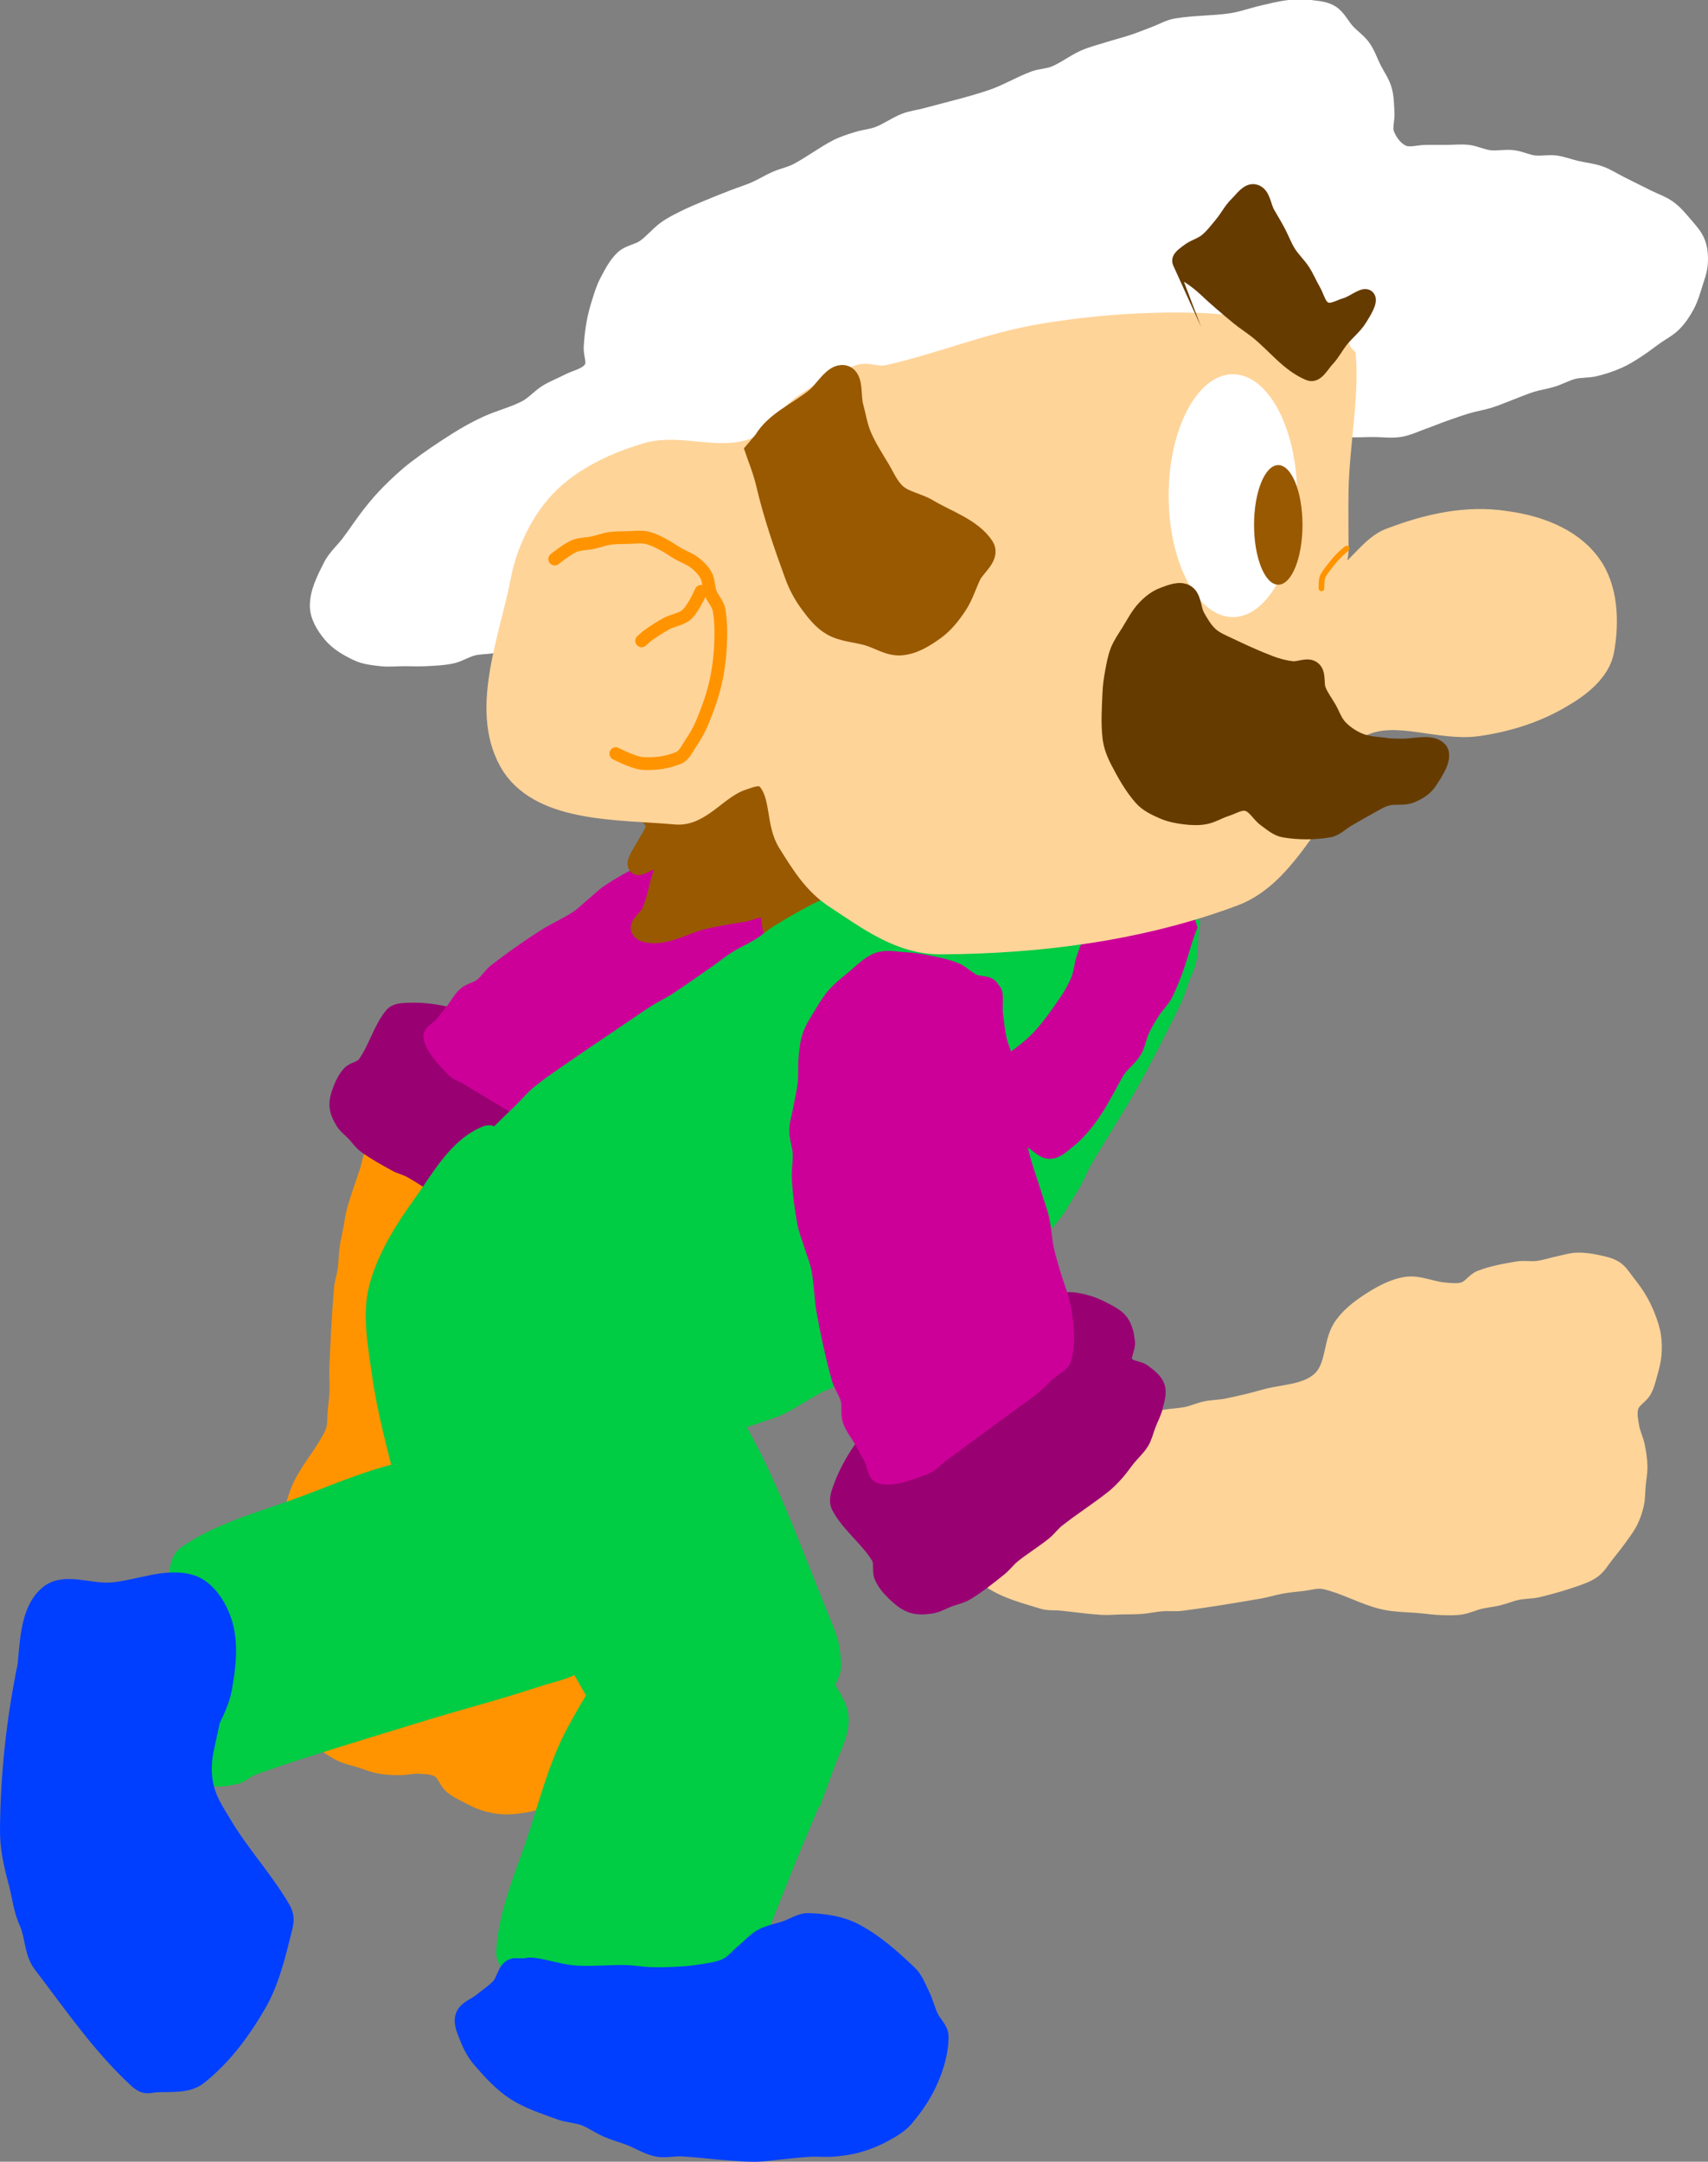<svg version="1.1" xmlns="http://www.w3.org/2000/svg" xmlns:xlink="http://www.w3.org/1999/xlink" width="219.301" height="277.427" viewBox="0,0,219.301,277.427"><rect x="0" y="0" width="219.301" height="277.427" fill="#808080" stroke="none"/><g transform="translate(-200.203,-122.521)"><g data-paper-data="{&quot;isPaintingLayer&quot;:true}" fill-rule="nonzero" stroke-linejoin="miter" stroke-miterlimit="10" stroke-dasharray="" stroke-dashoffset="0" style="mix-blend-mode: normal"><path d="M268.64,285.864c-0.016,-0.134 -0.425,1.295 -0.637,2.757c-0.115,0.792 -0.024,1.604 -0.071,2.404c-0.053,0.887 -0.219,1.77 -0.227,2.658c-0.007,0.854 0.191,1.705 0.183,2.559c-0.007,0.888 -0.214,1.77 -0.227,2.658c-0.025,1.653 0.003,3.313 0.112,4.963c0.164,2.477 -0.545,5.278 0.706,7.423c1.203,2.061 4.248,2.317 5.952,3.988c1.206,1.182 1.976,2.79 2.573,4.369c0.621,1.644 1.156,3.422 1.031,5.175c-0.115,1.613 -1.242,2.995 -1.726,4.538c-0.253,0.81 -0.572,1.658 -0.481,2.503c0.091,0.85 0.875,1.517 1.003,2.361c0.248,1.634 0.194,3.312 0.112,4.963c-0.041,0.847 -0.409,1.657 -0.481,2.502c-0.08,0.933 0.035,1.877 0.028,2.814c-0.007,0.801 0.08,1.617 -0.071,2.404c-0.173,0.899 -0.509,1.77 -0.891,2.601c-0.332,0.721 -0.669,1.487 -1.244,2.036c-0.58,0.553 -1.386,0.81 -2.107,1.159c-0.768,0.372 -1.55,0.735 -2.361,1.004c-0.799,0.265 -1.628,0.465 -2.46,0.593c-0.845,0.131 -1.706,0.234 -2.559,0.183c-0.848,-0.05 -1.693,-0.228 -2.503,-0.481c-0.764,-0.239 -1.483,-0.616 -2.191,-0.99c-0.703,-0.371 -1.446,-0.712 -2.036,-1.244c-0.63,-0.568 -0.845,-1.566 -1.569,-2.008c-0.724,-0.442 -1.655,-0.431 -2.503,-0.481c-0.853,-0.05 -1.705,0.191 -2.559,0.183c-0.888,-0.007 -1.786,-0.059 -2.658,-0.227c-0.804,-0.155 -1.565,-0.491 -2.347,-0.736c-0.782,-0.244 -1.601,-0.398 -2.347,-0.736c-0.724,-0.327 -1.415,-0.749 -2.036,-1.244c-0.64,-0.51 -1.175,-1.146 -1.725,-1.754c-0.633,-0.699 -1.229,-1.432 -1.824,-2.163c-0.535,-0.659 -1.2,-1.244 -1.569,-2.008c-0.367,-0.758 -0.488,-1.624 -0.594,-2.46c-0.215,-1.695 -0.336,-3.41 -0.367,-5.118c-0.016,-0.888 0.219,-1.77 0.227,-2.658c0.007,-0.854 -0.164,-1.706 -0.183,-2.559c-0.018,-0.801 0.089,-1.603 0.071,-2.404c-0.019,-0.854 -0.234,-1.706 -0.183,-2.559c0.05,-0.848 0.274,-1.679 0.481,-2.503c0.199,-0.794 0.483,-1.567 0.736,-2.347c0.535,-1.65 0.863,-3.39 1.627,-4.948c1.137,-2.318 2.956,-4.274 4.045,-6.616c0.412,-0.887 0.276,-1.94 0.382,-2.912c0.097,-0.883 0.194,-1.77 0.227,-2.658c0.034,-0.937 -0.069,-1.878 -0.028,-2.814c0.148,-3.373 0.308,-6.758 0.595,-10.123c0.072,-0.845 0.366,-1.661 0.481,-2.503c0.121,-0.88 0.105,-1.778 0.227,-2.658c0.116,-0.841 0.321,-1.669 0.481,-2.503c0.16,-0.833 0.25,-1.686 0.481,-2.502c0.472,-1.669 1.092,-3.298 1.627,-4.948c0.253,-0.78 0.33,-1.636 0.736,-2.347c1.181,-2.073 2.262,-4.306 3.988,-5.952c0.663,-0.632 1.803,-0.516 2.715,-0.438c1.784,0.152 3.596,0.456 5.259,1.118c1.661,0.662 3.168,1.706 4.581,2.8c0.745,0.577 1.46,1.295 1.824,2.164c1.361,3.25 2.669,6.586 3.293,10.053c0.244,1.362 -0.484,2.729 -0.75,4.086z" data-paper-data="{&quot;index&quot;:null,&quot;origPos&quot;:null}" id="ID0.7612559353001416" fill="#ff9400" stroke="#ff9400" stroke-width="1.764" stroke-linecap="round"/><g data-paper-data="{&quot;index&quot;:null}" id="ID0.863757252227515" stroke-linecap="round"><path d="M281.077,267.206c0.675,-0.35 0.973,0.832 1.161,2.037c0.121,0.77 0.139,1.577 0.061,2.374c-0.078,0.792 -0.105,1.658 -0.525,2.354c-0.42,0.696 -1.148,1.179 -1.839,1.561c-0.686,0.379 -1.694,0.048 -2.2,0.675c-0.481,0.595 0.032,1.506 -0.158,2.242c-0.191,0.736 -0.392,1.591 -0.963,2.09c-0.601,0.525 -1.455,0.549 -2.2,0.675c-0.708,0.119 -1.417,0.036 -2.124,0.053c-0.708,0.018 -1.434,0.155 -2.124,0.054c-0.789,-0.117 -1.508,-0.478 -2.266,-0.7c-0.678,-0.2 -1.381,-0.336 -2.047,-0.568c-0.651,-0.228 -1.3,-0.478 -1.9,-0.813c-1.859,-1.038 -3.615,-2.267 -5.474,-3.305c-0.6,-0.335 -1.296,-0.485 -1.9,-0.813c-1.272,-0.692 -2.45,-1.556 -3.723,-2.248c-0.604,-0.328 -1.296,-0.483 -1.9,-0.813c-1.346,-0.735 -2.701,-1.477 -3.942,-2.38c-0.568,-0.414 -0.972,-1.031 -1.456,-1.547c-0.485,-0.516 -1.083,-0.934 -1.456,-1.547c-0.389,-0.64 -0.747,-1.362 -0.794,-2.149c-0.047,-0.782 0.227,-1.601 0.525,-2.354c0.279,-0.706 0.651,-1.418 1.182,-1.958c0.535,-0.544 1.46,-0.564 1.91,-1.184c1.396,-1.928 1.969,-4.413 3.475,-6.251c0.51,-0.623 1.456,-0.645 2.2,-0.675c1.534,-0.062 3.066,0.093 4.538,0.402c1.372,0.289 2.669,0.834 3.947,1.381c0.628,0.268 1.194,0.665 1.752,1.058c0.562,0.396 1.012,0.923 1.604,1.303c2.366,1.518 4.82,2.91 7.226,4.363c0.602,0.363 1.138,0.76 1.752,1.058c1.238,0.599 2.534,1.085 3.799,1.626c0.632,0.271 1.288,0.5 1.9,0.813c0.607,0.311 1.206,0.648 1.752,1.058c0.215,0.162 0.416,0.357 0.509,0.641z" id="ID0.021321910433471203" fill="#990072" stroke="#990072" stroke-width="1.605"/><path d="M310.451,246.503c-0.313,0.384 -1.547,0.625 -2.467,1.182c-0.736,0.445 -1.511,0.839 -2.21,1.337c-0.741,0.528 -1.347,1.225 -2.101,1.737c-0.64,0.435 -1.411,0.673 -2.062,1.092c-0.691,0.445 -1.266,1.043 -1.953,1.492c-1.438,0.941 -3.024,1.678 -4.42,2.674c-1.481,1.057 -2.802,2.317 -4.202,3.474c-0.7,0.578 -1.356,1.214 -2.101,1.737c-0.878,0.616 -1.871,1.073 -2.763,1.671c-0.681,0.457 -1.31,0.987 -1.953,1.492c-1.357,1.067 -2.558,2.351 -4.054,3.229c-1.428,0.838 -2.966,1.659 -4.639,1.874c-0.785,0.101 -1.47,-0.665 -2.204,-0.997c-0.734,-0.332 -1.49,-0.622 -2.204,-0.997c-0.709,-0.372 -1.328,-0.802 -2.056,-1.241c-2.911,-1.757 -5.828,-3.519 -8.739,-5.276c-0.728,-0.439 -1.516,-0.656 -2.056,-1.242c-1.118,-1.211 -2.45,-2.472 -2.821,-4.041c-0.181,-0.765 0.96,-1.202 1.439,-1.803c0.479,-0.6 0.965,-1.198 1.439,-1.803c0.533,-0.679 0.93,-1.482 1.587,-2.047c0.585,-0.503 1.449,-0.624 2.062,-1.092c0.702,-0.537 1.148,-1.349 1.844,-1.892c1.963,-1.532 4.023,-2.961 6.117,-4.322c1.369,-0.89 2.905,-1.536 4.273,-2.43c0.763,-0.499 1.401,-1.159 2.101,-1.737c0.7,-0.578 1.338,-1.238 2.101,-1.737c1.367,-0.894 2.801,-1.703 4.273,-2.429c0.865,-0.427 1.854,-0.609 2.724,-1.027c0.779,-0.373 1.407,-1.013 2.21,-1.337c0.762,-0.308 1.619,-0.358 2.429,-0.537c0.944,-0.209 1.91,-0.352 2.833,-0.627c0.932,-0.277 1.794,-0.744 2.724,-1.027c0.79,-0.239 1.595,-0.492 2.429,-0.537c0.879,-0.048 1.77,0.131 2.647,0.263c0.839,0.126 1.692,0.237 2.499,0.507c0.857,0.286 1.666,0.72 2.461,1.152c1.054,0.573 2.27,0.987 3.084,1.862c0.678,0.729 0.84,1.787 1.17,2.71c0.279,0.783 0.495,1.589 0.656,2.399c0.216,1.088 0.458,2.189 0.469,3.289c0.009,0.824 -0.362,1.603 -0.411,2.423c-0.042,0.692 0.534,1.526 0.142,2.089z" id="ID0.17367316223680973" fill="#cc0099" stroke="#cc0099" stroke-width="1.734"/></g><path d="M285.286,227.646c0.426,-0.581 0.995,-1.064 1.352,-1.69c0.55,-0.963 0.667,-2.17 1.352,-3.043c0.598,-0.761 1.448,-1.385 2.366,-1.69c0.855,-0.285 1.819,-0.166 2.705,0c0.945,0.177 1.804,0.676 2.705,1.014c0.901,0.338 1.896,0.494 2.705,1.014c0.803,0.517 1.352,1.352 2.028,2.028c0.788,0.788 1.708,1.467 2.366,2.366c0.595,0.811 0.879,1.816 1.352,2.705c0.427,0.801 0.925,1.566 1.352,2.366c0.473,0.888 0.987,1.766 1.352,2.705c0.426,1.095 1.451,2.289 1.014,3.381c-0.43,1.076 -2.043,1.102 -3.043,1.69c-0.915,0.538 -1.69,1.374 -2.705,1.69c-0.86,0.269 -1.976,0.53 -2.705,0c-0.778,-0.565 -0.203,-2.188 -1.014,-2.705c-0.765,-0.487 -1.809,0.189 -2.705,0.338c-1.808,0.302 -3.631,0.569 -5.409,1.014c-1.831,0.457 -3.536,1.456 -5.409,1.69c-0.921,0.115 -2.362,0.093 -2.705,-0.676c-0.334,-0.752 1.006,-1.527 1.352,-2.366c0.448,-1.087 0.772,-2.23 1.014,-3.381c0.21,-0.998 1.009,-2.456 0.338,-3.043c-0.682,-0.596 -2.517,1.202 -3.043,0.676c-0.488,-0.488 0.548,-1.863 1.014,-2.705c0.668,-1.201 1.554,-2.273 1.014,-3.043z" data-paper-data="{&quot;index&quot;:null}" id="ID0.9057894707657397" fill="#995900" stroke="#995900" stroke-width="2" stroke-linecap="round"/><g data-paper-data="{&quot;index&quot;:null}" id="ID0.2699596635065973" stroke-width="2" stroke-linecap="round"><path d="M353.238,241.169c-0.15,0.814 -0.201,2.483 -0.338,4.057c-0.092,1.064 -0.659,2.035 -1.014,3.043c-0.32,0.907 -0.584,1.822 -1.014,2.705c-1.72,3.531 -3.497,7.049 -5.409,10.48c-1.918,3.44 -4.112,6.733 -6.085,10.142c-0.504,0.871 -0.829,1.845 -1.352,2.705c-1.055,1.734 -2.032,3.554 -3.381,5.071c-1.379,1.551 -3.194,2.664 -4.733,4.057c-0.826,0.748 -1.52,1.642 -2.366,2.366c-1.521,1.305 -3.112,2.54 -4.733,3.719c-0.859,0.625 -1.827,1.093 -2.705,1.69c-1.6,1.091 -3.121,2.307 -4.733,3.381c-0.755,0.503 -1.594,0.875 -2.366,1.352c-1.593,0.986 -3.102,2.12 -4.733,3.043c-0.966,0.545 -2.06,0.84 -3.043,1.352c-1.609,0.84 -3.109,1.893 -4.733,2.705c-0.86,0.43 -1.797,0.694 -2.705,1.014c-1.007,0.356 -2.035,0.659 -3.043,1.014c-0.907,0.32 -1.797,0.694 -2.705,1.014c-1.007,0.356 -1.981,0.892 -3.043,1.014c-2.91,0.333 -5.861,0.338 -8.79,0.338c-0.907,0 -1.824,-0.118 -2.705,-0.338c-0.933,-0.234 -1.797,-0.694 -2.705,-1.014c-1.007,-0.356 -2.064,-0.586 -3.043,-1.014c-0.832,-0.364 -1.566,-0.925 -2.366,-1.352c-0.888,-0.473 -1.938,-0.7 -2.705,-1.352c-1.517,-1.29 -2.87,-2.797 -4.057,-4.395c-1.751,-2.357 -3.321,-4.864 -4.733,-7.438c-0.514,-0.936 -0.729,-2.014 -1.014,-3.043c-0.277,-1.001 -0.554,-2.012 -0.676,-3.043c-0.105,-0.894 -0.057,-1.805 0,-2.705c0.057,-0.906 0.051,-1.843 0.338,-2.705c0.287,-0.861 0.925,-1.566 1.352,-2.366c0.473,-0.888 0.794,-1.866 1.352,-2.705c0.576,-0.864 1.387,-1.55 2.028,-2.366c0.598,-0.761 1.043,-1.647 1.69,-2.366c1.385,-1.539 2.932,-2.932 4.395,-4.395c0.676,-0.676 1.291,-1.421 2.028,-2.028c1.182,-0.974 2.461,-1.831 3.719,-2.705c2.795,-1.942 5.632,-3.84 8.452,-5.747c1.009,-0.683 2.009,-1.383 3.043,-2.028c0.769,-0.481 1.607,-0.856 2.366,-1.352c1.831,-1.194 3.615,-2.471 5.409,-3.719c0.795,-0.553 1.546,-1.176 2.366,-1.69c0.983,-0.614 2.06,-1.076 3.043,-1.69c0.821,-0.514 1.543,-1.181 2.366,-1.69c1.543,-0.956 3.124,-1.865 4.733,-2.705c0.983,-0.513 2.03,-0.902 3.043,-1.352c1.013,-0.45 1.977,-1.048 3.043,-1.352c2.888,-0.825 5.805,-1.684 8.79,-2.028c2.907,-0.335 5.862,0 8.79,0c0.901,0 1.811,-0.112 2.705,0c0.921,0.115 1.819,0.399 2.705,0.676c0.918,0.287 1.782,0.742 2.705,1.014c0.995,0.293 2.032,0.438 3.043,0.676c0.903,0.212 1.792,0.504 2.705,0.676c0.892,0.168 1.811,0.18 2.705,0.338c1.022,0.18 2.032,0.438 3.043,0.676c0.903,0.212 1.838,0.343 2.705,0.676c0.613,0.235 1.471,0.395 1.69,1.014z" id="ID0.7598415482789278" fill="#00cc44" stroke="#00cc44"/><path d="M352.9,241.507c-0.145,0.342 -0.638,1.726 -1.014,3.043c-0.529,1.85 -1.198,3.674 -2.028,5.409c-0.418,0.874 -1.167,1.552 -1.69,2.366c-0.491,0.764 -0.968,1.544 -1.352,2.366c-0.407,0.872 -0.519,1.88 -1.014,2.705c-0.534,0.89 -1.425,1.521 -2.028,2.366c-0.527,0.738 -0.902,1.578 -1.352,2.366c-0.45,0.788 -0.861,1.602 -1.352,2.366c-0.523,0.814 -1.064,1.627 -1.69,2.366c-0.617,0.729 -1.271,1.446 -2.028,2.028c-0.719,0.553 -1.459,1.352 -2.366,1.352c-0.907,0 -1.578,-0.902 -2.366,-1.352c-0.788,-0.45 -1.602,-0.861 -2.366,-1.352c-0.814,-0.523 -1.578,-1.128 -2.366,-1.69c-0.788,-0.563 -2.019,-0.787 -2.366,-1.69c-0.333,-0.867 0.147,-1.942 0.676,-2.705c0.552,-0.796 1.596,-1.103 2.366,-1.69c1.594,-1.214 3.316,-2.302 4.733,-3.719c1.417,-1.417 2.575,-3.087 3.719,-4.733c0.661,-0.952 1.25,-1.97 1.69,-3.043c0.353,-0.859 0.399,-1.819 0.676,-2.705c0.287,-0.918 0.728,-1.786 1.014,-2.705c0.277,-0.886 0.215,-1.899 0.676,-2.705c0.473,-0.829 1.151,-1.652 2.028,-2.028c0.828,-0.354 1.811,-0.112 2.705,0c0.921,0.115 1.819,0.399 2.705,0.676c0.918,0.287 1.816,0.644 2.705,1.014c0.465,0.193 1.281,0.177 1.352,0.676z" id="ID0.8940488370135427" fill="#cc0099" stroke="#cc0099"/></g><path d="M344.712,304.685c-0.128,0.044 1.356,0.141 2.829,0.039c0.799,-0.055 1.573,-0.316 2.364,-0.439c0.878,-0.136 1.777,-0.16 2.646,-0.341c0.836,-0.173 1.626,-0.548 2.462,-0.721c0.869,-0.181 1.775,-0.166 2.646,-0.341c1.621,-0.326 3.237,-0.705 4.826,-1.161c2.386,-0.684 5.274,-0.585 7.105,-2.262c1.759,-1.612 1.365,-4.642 2.637,-6.661c0.9,-1.429 2.308,-2.522 3.725,-3.439c1.475,-0.955 3.1,-1.855 4.839,-2.104c1.601,-0.229 3.19,0.58 4.801,0.726c0.845,0.076 1.742,0.208 2.548,-0.06c0.811,-0.269 1.297,-1.176 2.095,-1.481c1.544,-0.589 3.196,-0.891 4.826,-1.161c0.837,-0.139 1.706,0.049 2.548,-0.06c0.929,-0.12 1.827,-0.432 2.744,-0.623c0.784,-0.163 1.564,-0.42 2.364,-0.439c0.916,-0.021 1.837,0.122 2.731,0.32c0.775,0.172 1.595,0.339 2.253,0.785c0.663,0.45 1.085,1.183 1.579,1.814c0.526,0.672 1.046,1.359 1.481,2.095c0.428,0.725 0.799,1.493 1.101,2.279c0.307,0.798 0.59,1.618 0.721,2.462c0.131,0.839 0.136,1.702 0.06,2.548c-0.072,0.797 -0.288,1.58 -0.504,2.351c-0.214,0.766 -0.389,1.564 -0.785,2.253c-0.422,0.736 -1.351,1.158 -1.63,1.959c-0.279,0.801 -0.071,1.709 0.06,2.548c0.132,0.844 0.548,1.626 0.721,2.462c0.181,0.869 0.321,1.758 0.341,2.646c0.019,0.819 -0.148,1.634 -0.222,2.449c-0.073,0.816 -0.05,1.649 -0.222,2.449c-0.166,0.777 -0.432,1.541 -0.785,2.253c-0.363,0.734 -0.871,1.391 -1.348,2.057c-0.549,0.766 -1.14,1.504 -1.728,2.24c-0.53,0.663 -0.962,1.436 -1.63,1.959c-0.664,0.519 -1.484,0.821 -2.279,1.101c-1.611,0.569 -3.262,1.05 -4.924,1.442c-0.865,0.204 -1.777,0.16 -2.646,0.341c-0.836,0.173 -1.632,0.521 -2.462,0.721c-0.779,0.187 -1.585,0.252 -2.364,0.439c-0.83,0.2 -1.618,0.59 -2.462,0.721c-0.839,0.131 -1.699,0.087 -2.548,0.06c-0.818,-0.026 -1.634,-0.14 -2.449,-0.222c-1.726,-0.173 -3.496,-0.126 -5.18,-0.542c-2.506,-0.621 -4.803,-1.984 -7.323,-2.552c-0.955,-0.215 -1.954,0.141 -2.927,0.243c-0.884,0.092 -1.771,0.185 -2.646,0.341c-0.923,0.165 -1.821,0.465 -2.744,0.623c-3.328,0.57 -6.67,1.13 -10.02,1.562c-0.841,0.108 -1.701,-0.005 -2.548,0.06c-0.885,0.068 -1.76,0.273 -2.646,0.341c-0.846,0.065 -1.699,0.04 -2.548,0.06c-0.848,0.02 -1.7,0.112 -2.548,0.06c-1.731,-0.108 -3.455,-0.369 -5.181,-0.542c-0.815,-0.082 -1.668,0.024 -2.449,-0.222c-2.276,-0.715 -4.687,-1.299 -6.661,-2.637c-0.758,-0.514 -0.886,-1.653 -1.003,-2.56c-0.229,-1.775 -0.316,-3.611 -0.021,-5.377c0.295,-1.763 0.996,-3.457 1.767,-5.07c0.406,-0.85 0.957,-1.701 1.728,-2.24c2.888,-2.018 5.871,-4.003 9.128,-5.347c1.279,-0.527 2.769,-0.105 4.152,-0.132z" data-paper-data="{&quot;index&quot;:null}" id="ID0.7612559353001416" fill="#ffd499" stroke="#ffd499" stroke-width="1.764" stroke-linecap="round"/><path d="M368.451,176.936c-0.315,-0.042 -0.45,-0.023 -0.676,0c-0.903,0.091 -1.824,0.118 -2.705,0.338c-0.933,0.234 -1.797,0.694 -2.705,1.014c-1.007,0.356 -2.041,0.645 -3.043,1.014c-1.137,0.419 -2.284,0.836 -3.381,1.352c-0.821,0.387 -1.565,0.928 -2.366,1.352c-1.113,0.588 -2.266,1.105 -3.381,1.69c-1.025,0.54 -1.92,1.4 -3.043,1.69c-1.973,0.511 -4.073,0.352 -6.085,0.676c-1.483,0.239 -2.97,0.54 -4.395,1.014c-0.955,0.318 -1.735,1.083 -2.705,1.352c-1.09,0.303 -2.272,0.116 -3.381,0.338c-1.713,0.342 -3.42,0.778 -5.071,1.352c-0.951,0.331 -1.77,0.978 -2.705,1.352c-1.323,0.529 -2.682,0.982 -4.057,1.352c-1.556,0.419 -3.17,0.623 -4.733,1.014c-1.14,0.285 -2.26,0.66 -3.381,1.014c-1.018,0.322 -2.024,0.692 -3.043,1.014c-1.121,0.354 -2.249,0.699 -3.381,1.014c-0.894,0.249 -1.796,0.485 -2.705,0.676c-1.232,0.26 -2.513,0.315 -3.719,0.676c-1.062,0.319 -1.97,1.07 -3.043,1.352c-1.094,0.288 -2.256,0.214 -3.381,0.338c-0.902,0.1 -1.803,0.238 -2.705,0.338c-1.125,0.124 -2.262,0.164 -3.381,0.338c-2.487,0.388 -4.955,0.938 -7.438,1.352c-0.895,0.149 -1.809,0.189 -2.705,0.338c-1.132,0.189 -2.275,0.369 -3.381,0.676c-0.926,0.257 -1.786,0.728 -2.705,1.014c-0.886,0.277 -1.804,0.45 -2.705,0.676c-0.901,0.226 -1.792,0.504 -2.705,0.676c-0.892,0.168 -1.824,0.118 -2.705,0.338c-0.933,0.234 -1.766,0.806 -2.705,1.014c-1.105,0.245 -2.252,0.276 -3.381,0.338c-0.899,0.05 -1.804,0 -2.705,0c-1.013,0 -2.035,0.112 -3.043,0c-1.032,-0.115 -2.104,-0.231 -3.043,-0.676c-1.241,-0.588 -2.5,-1.31 -3.381,-2.366c-0.871,-1.045 -1.69,-2.358 -1.69,-3.719c0,-1.78 0.894,-3.479 1.69,-5.071c0.573,-1.148 1.596,-2.016 2.366,-3.043c0.918,-1.225 1.755,-2.517 2.705,-3.719c0.741,-0.94 1.52,-1.858 2.366,-2.705c1.071,-1.071 2.18,-2.119 3.381,-3.043c1.732,-1.333 3.559,-2.554 5.409,-3.719c1.194,-0.752 2.438,-1.437 3.719,-2.028c1.651,-0.763 3.459,-1.187 5.071,-2.028c0.998,-0.521 1.75,-1.432 2.705,-2.028c0.853,-0.534 1.815,-0.882 2.705,-1.352c1.025,-0.542 2.383,-0.737 3.043,-1.69c0.513,-0.741 -0.053,-1.805 0,-2.705c0.059,-1.018 0.161,-2.039 0.338,-3.043c0.161,-0.914 0.399,-1.819 0.676,-2.705c0.287,-0.918 0.564,-1.854 1.014,-2.705c0.569,-1.076 1.136,-2.214 2.028,-3.043c0.738,-0.686 1.874,-0.782 2.705,-1.352c0.986,-0.677 1.739,-1.659 2.705,-2.366c0.732,-0.537 1.555,-0.947 2.366,-1.352c0.991,-0.496 2.02,-0.922 3.043,-1.352c1.117,-0.471 2.25,-0.913 3.381,-1.352c0.897,-0.349 1.823,-0.629 2.705,-1.014c0.922,-0.403 1.782,-0.949 2.705,-1.352c0.882,-0.385 1.851,-0.569 2.705,-1.014c1.746,-0.911 3.325,-2.131 5.071,-3.043c0.853,-0.445 1.786,-0.728 2.705,-1.014c0.886,-0.277 1.839,-0.339 2.705,-0.676c1.172,-0.456 2.208,-1.235 3.381,-1.69c0.865,-0.337 1.809,-0.431 2.705,-0.676c2.82,-0.769 5.686,-1.423 8.452,-2.366c1.861,-0.636 3.569,-1.677 5.409,-2.366c0.87,-0.326 1.849,-0.316 2.705,-0.676c1.3,-0.548 2.433,-1.45 3.719,-2.028c0.974,-0.438 2.024,-0.692 3.043,-1.014c1.121,-0.354 2.265,-0.642 3.381,-1.014c0.913,-0.304 1.804,-0.676 2.705,-1.014c0.901,-0.338 1.757,-0.851 2.705,-1.014c2.341,-0.403 4.752,-0.32 7.099,-0.676c1.377,-0.208 2.699,-0.706 4.057,-1.014c1.12,-0.254 2.239,-0.549 3.381,-0.676c0.895,-0.1 1.811,-0.112 2.705,0c0.921,0.115 1.924,0.174 2.705,0.676c0.874,0.561 1.324,1.604 2.028,2.366c0.648,0.702 1.473,1.251 2.028,2.028c0.586,0.819 0.902,1.804 1.352,2.705c0.45,0.901 1.068,1.739 1.352,2.705c0.288,0.978 0.279,2.024 0.338,3.043c0.053,0.899 -0.334,1.869 0,2.705c0.385,0.964 1.087,1.927 2.028,2.366c0.918,0.429 2.03,0 3.043,0c0.901,0 1.804,0 2.705,0c0.901,0 1.811,-0.112 2.705,0c0.921,0.115 1.782,0.568 2.705,0.676c1.006,0.119 2.037,-0.119 3.043,0c0.922,0.108 1.784,0.561 2.705,0.676c0.894,0.112 1.811,-0.112 2.705,0c0.921,0.115 1.801,0.464 2.705,0.676c1.01,0.238 2.064,0.331 3.043,0.676c0.949,0.335 1.804,0.902 2.705,1.352c1.126,0.563 2.254,1.128 3.381,1.69c0.901,0.45 1.885,0.767 2.705,1.352c0.778,0.556 1.412,1.3 2.028,2.028c0.626,0.74 1.331,1.467 1.69,2.366c0.337,0.842 0.395,1.799 0.338,2.705c-0.058,0.926 -0.399,1.819 -0.676,2.705c-0.287,0.918 -0.561,1.855 -1.014,2.705c-0.456,0.855 -1.006,1.682 -1.69,2.366c-0.684,0.684 -1.578,1.128 -2.366,1.69c-0.788,0.563 -1.552,1.167 -2.366,1.69c-0.764,0.491 -1.535,0.989 -2.366,1.352c-0.979,0.429 -2.003,0.769 -3.043,1.014c-0.883,0.208 -1.824,0.118 -2.705,0.338c-0.933,0.234 -1.786,0.728 -2.705,1.014c-0.886,0.277 -1.819,0.399 -2.705,0.676c-0.918,0.287 -1.804,0.676 -2.705,1.014c-0.901,0.338 -1.786,0.728 -2.705,1.014c-0.886,0.277 -1.813,0.414 -2.705,0.676c-1.025,0.302 -2.035,0.659 -3.043,1.014c-0.907,0.32 -1.797,0.694 -2.705,1.014c-1.007,0.356 -1.988,0.848 -3.043,1.014c-1.112,0.176 -2.254,0 -3.381,0c-1.239,0 -2.484,0.097 -3.719,0c-1.412,-0.112 -2.944,-0.46 -3.043,-0.338z" data-paper-data="{&quot;index&quot;:null}" id="ID0.2503355722874403" fill="#ffffff" stroke="#ffffff" stroke-width="2" stroke-linecap="round"/><path d="M372.894,168.359c0.394,5.327 -0.842,11.273 -0.952,17.142c-0.048,2.537 0,5.082 0,7.618c0,1.268 -1.025,4.091 0,3.809c2.392,-0.661 4.177,-4.468 7.047,-5.333c4.524,-1.722 9.567,-2.866 14.475,-2.095c3.982,0.512 8.365,2.023 10.856,5.428c2.259,3.011 2.402,7.453 1.714,11.142c-0.465,2.48 -2.929,4.491 -5.238,5.809c-3.228,1.96 -6.958,3.156 -10.856,3.714c-4.897,0.701 -10.413,-2.07 -14.856,0c-3.123,1.602 -2.522,6.754 -4.571,9.428c-3.48,4.539 -6.548,10.373 -11.904,12.38c-11.887,4.457 -24.922,6.118 -37.616,6.19c-5.213,0.029 -9.361,-3.15 -13.428,-5.809c-2.84,-1.825 -4.436,-4.501 -6.095,-7.142c-1.577,-2.487 -0.827,-5.952 -2.666,-8.095c-0.888,-0.977 -2.274,-0.354 -3.333,0c-3.219,1.068 -5.32,4.655 -8.476,4.381c-7.319,-0.646 -16.936,-0.196 -20.951,-6.095c-4.358,-6.78 -0.358,-16.085 1.143,-23.903c0.703,-3.664 2.626,-7.723 5.428,-10.475c2.887,-2.792 6.937,-4.663 11.047,-5.809c4.114,-0.966 8.645,1.059 13.047,-0.381c2.781,-0.903 4.259,-4.053 6.666,-5.714c2.219,-1.529 4.596,-2.924 7.142,-3.809c1.198,-0.417 2.168,0.37 3.809,0c6.567,-1.474 12.885,-4.118 19.522,-5.238c6.584,-1.11 13.325,-1.609 19.998,-1.429c5.133,0.139 10.207,1.348 15.237,2.381c1.257,0.257 3.116,-0.023 3.333,1.428z" data-paper-data="{&quot;index&quot;:null}" id="ID0.7223125267773867" fill="#ffd499" stroke="#ffd499" stroke-width="2.817" stroke-linecap="round"/><path d="M364.334,175.117c1.493,2.821 2.417,6.715 2.417,11.014c0,4.299 -0.924,8.194 -2.417,11.014c-1.493,2.82 -3.556,4.567 -5.832,4.567c-2.275,0 -4.338,-1.746 -5.832,-4.567c-1.493,-2.821 -2.417,-6.715 -2.417,-11.014c0,-4.299 0.924,-8.194 2.417,-11.014c1.493,-2.82 3.556,-4.567 5.832,-4.567c2.275,0 4.338,1.746 5.832,4.567z" data-paper-data="{&quot;index&quot;:null}" id="ID0.572308739181608" fill="#ffffff" stroke="none" stroke-width="0.904" stroke-linecap="butt"/><path d="M298.433,179.149c1.385,-2.385 4.417,-3.619 6.62,-5.428c1.156,-0.95 2.293,-3.104 3.468,-2.857c1.084,0.229 0.7,2.541 1.051,3.809c0.349,1.268 0.538,2.586 1.051,3.809c0.614,1.457 1.482,2.823 2.312,4.19c0.712,1.173 1.232,2.516 2.312,3.428c1.099,0.929 2.738,1.154 3.993,1.905c2.465,1.474 5.63,2.465 7.145,4.762c0.723,1.097 -1.126,2.349 -1.681,3.524c-0.599,1.267 -1,2.628 -1.786,3.809c-0.769,1.158 -1.666,2.305 -2.837,3.143c-1.227,0.88 -2.644,1.781 -4.203,1.905c-1.467,0.116 -2.799,-0.84 -4.203,-1.238c-1.5,-0.427 -3.18,-0.493 -4.518,-1.238c-1.204,-0.67 -2.049,-1.794 -2.837,-2.857c-0.803,-1.084 -1.44,-2.285 -1.891,-3.523c-1.408,-3.849 -2.753,-7.746 -3.678,-11.713c-0.412,-1.771 -1.246,-3.826 -1.366,-4.19z" data-paper-data="{&quot;index&quot;:null}" id="ID0.2513223886489868" fill="#995900" stroke="#995900" stroke-width="2.966" stroke-linecap="round"/><path d="M380.081,218.316c1.644,0.053 3.947,-0.702 4.936,0.406c0.856,0.979 -0.621,3.091 -1.352,4.192c-0.542,0.802 -1.459,1.351 -2.366,1.69c-0.955,0.358 -2.065,0.05 -3.043,0.338c-0.966,0.284 -1.816,0.879 -2.705,1.352c-0.801,0.427 -1.578,0.902 -2.366,1.352c-0.788,0.45 -1.471,1.204 -2.366,1.352c-1.888,0.315 -3.859,0.315 -5.747,0c-0.895,-0.149 -1.628,-0.825 -2.366,-1.352c-0.845,-0.603 -1.363,-1.761 -2.366,-2.028c-0.897,-0.239 -1.819,0.399 -2.705,0.676c-0.918,0.287 -1.759,0.837 -2.705,1.014c-0.886,0.166 -1.811,0.112 -2.705,0c-0.921,-0.115 -1.854,-0.304 -2.705,-0.676c-0.974,-0.426 -1.996,-0.899 -2.705,-1.69c-1.25,-1.397 -2.176,-3.072 -3.043,-4.733c-0.494,-0.947 -0.891,-1.981 -1.014,-3.043c-0.219,-1.901 -0.077,-3.835 0,-5.747c0.037,-0.907 0.17,-1.812 0.338,-2.705c0.172,-0.913 0.331,-1.843 0.676,-2.705c0.337,-0.842 0.871,-1.597 1.352,-2.366c0.645,-1.033 1.199,-2.15 2.028,-3.043c0.659,-0.71 1.459,-1.351 2.366,-1.69c0.955,-0.358 2.174,-0.872 3.043,-0.338c0.944,0.581 0.809,2.076 1.352,3.043c0.475,0.844 0.976,1.712 1.69,2.366c0.669,0.614 1.548,0.96 2.366,1.352c1.774,0.848 3.569,1.677 5.409,2.366c0.87,0.326 1.784,0.561 2.705,0.676c0.894,0.112 2.001,-0.563 2.705,0c0.725,0.58 0.331,1.843 0.676,2.705c0.337,0.842 0.902,1.578 1.352,2.366c0.45,0.788 0.738,1.697 1.352,2.366c0.654,0.714 1.489,1.287 2.366,1.69c1.093,0.507 2.262,0.558 3.381,0.676c0.738,0.154 1.447,0.119 2.164,0.135z" data-paper-data="{&quot;index&quot;:null}" id="ID0.6166942031122744" fill="#663b00" stroke="#663b00" stroke-width="2" stroke-linecap="round"/><path d="M366.526,184.459c0.563,1.39 0.911,3.308 0.911,5.425c0,2.118 -0.349,4.035 -0.911,5.425c-0.563,1.389 -1.34,2.249 -2.199,2.249c-0.859,0 -1.636,-0.86 -2.199,-2.249c-0.563,-1.39 -0.911,-3.308 -0.911,-5.425c0,-2.118 0.349,-4.035 0.911,-5.425c0.563,-1.389 1.34,-2.249 2.199,-2.249c0.859,0 1.636,0.86 2.199,2.249z" data-paper-data="{&quot;index&quot;:null}" id="ID0.1892412044107914" fill="#995900" stroke="none" stroke-width="1" stroke-linecap="round"/><path d="M369.873,198.032c0,0 -0.025,-0.927 0.106,-1.363c0.115,-0.382 0.379,-0.707 0.615,-1.028c0.433,-0.587 0.895,-1.158 1.39,-1.694c0.345,-0.373 1.128,-1.027 1.128,-1.027" data-paper-data="{&quot;index&quot;:null}" id="ID0.9068403104320168" fill="none" stroke="#ff9400" stroke-width="0.726" stroke-linecap="round"/><g data-paper-data="{&quot;index&quot;:null}" id="ID0.12245760392397642" fill="none" stroke="#ff9400" stroke-width="1.634" stroke-linecap="round"><path d="M271.424,194.269c0,0 1.572,-1.263 2.485,-1.657c0.739,-0.319 1.589,-0.272 2.375,-0.442c0.741,-0.16 1.458,-0.445 2.209,-0.552c0.802,-0.115 1.621,-0.092 2.43,-0.11c0.736,-0.018 1.487,-0.139 2.209,0c0.738,0.141 1.427,0.493 2.099,0.829c0.73,0.366 1.39,0.864 2.099,1.27c0.672,0.384 1.434,0.629 2.044,1.105c0.586,0.457 1.145,1.001 1.491,1.657c0.355,0.671 0.286,1.499 0.552,2.209c0.288,0.77 0.961,1.4 1.105,2.209c0.288,1.631 0.26,3.317 0.166,4.971c-0.092,1.615 -0.33,3.235 -0.718,4.805c-0.407,1.644 -0.999,3.246 -1.657,4.805c-0.394,0.933 -0.925,1.812 -1.491,2.651c-0.431,0.639 -0.779,1.476 -1.491,1.767c-1.431,0.586 -3.042,0.824 -4.585,0.718c-1.231,-0.084 -3.48,-1.27 -3.48,-1.27" id="ID0.5088158850558102"/><path d="M290.204,198.411c0,0 -0.937,2.149 -1.767,2.927c-0.708,0.664 -1.795,0.758 -2.651,1.215c-0.766,0.409 -1.495,0.888 -2.209,1.381c-0.355,0.244 -0.994,0.829 -0.994,0.829" id="ID0.15313750924542546"/></g><path d="M351.751,156.178c-0.239,-0.51 0.575,-1.001 1.014,-1.352c0.709,-0.567 1.663,-0.779 2.366,-1.352c0.778,-0.634 1.387,-1.458 2.028,-2.231c0.667,-0.805 1.143,-1.776 1.893,-2.502c0.664,-0.642 1.413,-1.819 2.299,-1.555c0.995,0.297 1.039,1.804 1.555,2.705c0.452,0.787 0.925,1.566 1.352,2.366c0.473,0.888 0.818,1.851 1.352,2.705c0.529,0.844 1.282,1.533 1.826,2.366c0.518,0.792 0.872,1.686 1.352,2.502c0.488,0.829 0.676,2.043 1.555,2.434c0.84,0.373 1.822,-0.287 2.705,-0.541c0.925,-0.266 2.283,-1.436 2.705,-1.014c0.423,0.423 -0.504,1.889 -1.014,2.705c-0.634,1.014 -1.616,1.773 -2.366,2.705c-0.646,0.803 -1.114,1.755 -1.826,2.502c-0.652,0.686 -1.355,2.114 -2.231,1.758c-2.672,-1.085 -4.494,-3.628 -6.761,-5.409c-0.772,-0.606 -1.609,-1.133 -2.366,-1.758c-1.428,-1.178 -2.847,-2.38 -4.192,-3.651c-1.135,-1.072 -2.58,-1.969 -2.569,-1.893z" data-paper-data="{&quot;index&quot;:null}" id="ID0.8964866125024855" fill="#663b00" stroke="#663b00" stroke-width="2" stroke-linecap="round"/><g data-paper-data="{&quot;index&quot;:null}" id="ID0.863757252227515" stroke-linecap="round"><path d="M336.717,289.88c-0.073,-0.867 1.307,-0.662 2.663,-0.331c0.867,0.211 1.728,0.547 2.535,0.98c0.803,0.431 1.706,0.84 2.257,1.591c0.551,0.75 0.741,1.732 0.841,2.63c0.099,0.891 -0.694,1.811 -0.255,2.622c0.417,0.77 1.606,0.628 2.299,1.153c0.693,0.525 1.509,1.114 1.785,1.937c0.29,0.867 -0.06,1.779 -0.255,2.622c-0.186,0.8 -0.585,1.512 -0.878,2.268c-0.292,0.755 -0.468,1.584 -0.878,2.268c-0.471,0.782 -1.168,1.383 -1.737,2.087c-0.509,0.629 -0.962,1.312 -1.501,1.913c-0.527,0.588 -1.077,1.163 -1.695,1.65c-1.915,1.508 -3.986,2.823 -5.9,4.331c-0.618,0.486 -1.082,1.156 -1.695,1.65c-1.291,1.04 -2.722,1.905 -4.012,2.945c-0.613,0.493 -1.081,1.157 -1.695,1.65c-1.368,1.098 -2.749,2.204 -4.248,3.118c-0.687,0.418 -1.517,0.573 -2.275,0.858c-0.758,0.285 -1.464,0.733 -2.275,0.858c-0.847,0.13 -1.768,0.19 -2.62,-0.106c-0.847,-0.294 -1.592,-0.944 -2.257,-1.591c-0.623,-0.606 -1.212,-1.311 -1.549,-2.11c-0.339,-0.805 0.047,-1.791 -0.411,-2.539c-1.423,-2.323 -3.797,-4.022 -5.076,-6.421c-0.434,-0.813 -0.042,-1.822 0.255,-2.622c0.609,-1.648 1.447,-3.198 2.421,-4.618c0.909,-1.323 2.056,-2.454 3.195,-3.563c0.56,-0.546 1.228,-0.969 1.888,-1.386c0.665,-0.42 1.42,-0.664 2.082,-1.122c2.644,-1.832 5.195,-3.813 7.789,-5.716c0.649,-0.476 1.304,-0.868 1.888,-1.386c1.177,-1.044 2.261,-2.2 3.389,-3.299c0.564,-0.549 1.095,-1.141 1.695,-1.65c0.595,-0.505 1.216,-0.99 1.888,-1.386c0.266,-0.156 0.56,-0.283 0.902,-0.256z" id="ID0.021321910433471203" fill="#990072" stroke="#990072" stroke-width="1.837"/><path d="M327.855,249.818c0.268,0.5 -0.02,1.91 0.164,3.127c0.147,0.974 0.222,1.966 0.441,2.923c0.232,1.015 0.702,1.962 0.911,2.984c0.178,0.868 0.091,1.787 0.247,2.66c0.166,0.925 0.545,1.797 0.718,2.72c0.361,1.933 0.443,3.933 0.881,5.847c0.465,2.03 1.216,3.98 1.823,5.968c0.303,0.994 0.687,1.967 0.911,2.984c0.264,1.199 0.311,2.449 0.551,3.654c0.183,0.921 0.467,1.818 0.718,2.72c0.53,1.903 1.358,3.737 1.629,5.704c0.258,1.878 0.449,3.864 -0.06,5.726c-0.239,0.873 -1.349,1.261 -2.023,1.89c-0.674,0.629 -1.313,1.301 -2.023,1.89c-0.704,0.585 -1.432,1.051 -2.216,1.627c-3.137,2.303 -6.282,4.611 -9.419,6.913c-0.784,0.576 -1.36,1.313 -2.216,1.627c-1.771,0.649 -3.689,1.502 -5.511,1.204c-0.888,-0.146 -0.848,-1.543 -1.272,-2.314c-0.424,-0.77 -0.842,-1.546 -1.272,-2.313c-0.482,-0.862 -1.157,-1.635 -1.465,-2.577c-0.275,-0.839 -0.022,-1.805 -0.247,-2.66c-0.259,-0.977 -0.92,-1.807 -1.188,-2.781c-0.755,-2.748 -1.359,-5.553 -1.876,-8.364c-0.338,-1.838 -0.345,-3.745 -0.688,-5.583c-0.191,-1.025 -0.608,-1.99 -0.911,-2.984c-0.303,-0.994 -0.72,-1.959 -0.911,-2.984c-0.343,-1.838 -0.567,-3.709 -0.688,-5.583c-0.071,-1.102 0.171,-2.227 0.113,-3.33c-0.051,-0.987 -0.451,-1.932 -0.441,-2.923c0.01,-0.941 0.334,-1.868 0.501,-2.803c0.195,-1.089 0.468,-2.173 0.584,-3.27c0.117,-1.107 0.002,-2.223 0.113,-3.33c0.095,-0.94 0.182,-1.901 0.501,-2.803c0.336,-0.95 0.917,-1.813 1.442,-2.682c0.502,-0.831 0.995,-1.683 1.635,-2.418c0.679,-0.78 1.493,-1.443 2.3,-2.094c1.069,-0.862 2.042,-1.964 3.324,-2.44c1.068,-0.396 2.258,-0.102 3.378,-0.044c0.95,0.049 1.897,0.176 2.824,0.363c1.244,0.251 2.515,0.479 3.682,0.951c0.875,0.353 1.535,1.088 2.38,1.5c0.713,0.349 1.847,0.107 2.27,0.769z" id="ID0.17367316223680973" fill="#cc0099" stroke="#cc0099" stroke-width="1.985"/></g><path d="M291.28,300.086c2.068,3.029 3.994,6.147 5.684,9.537c3.516,7.129 6.159,14.669 9.225,22.022c0.761,1.84 0.788,2.826 0.939,4.287c0.094,1.066 -0.552,2.032 -0.915,3.119c-0.632,1.867 -1.263,3.856 -2.544,5.36c-1.87,2.197 -3.967,4.561 -6.697,5.495c-2.804,0.959 -5.96,0.246 -8.896,-0.158c-0.97,-0.134 -1.693,-0.991 -2.573,-1.419c-1.006,-0.491 -2.204,-0.645 -3.082,-1.339c-1.551,-1.224 -2.967,-2.677 -4.074,-4.313c-2.315,-3.418 -4.217,-7.116 -6.14,-10.77c-2.428,-4.612 -5.001,-9.192 -6.918,-14.038c-1.429,-3.614 -3.176,-7.371 -3.085,-11.253c0.092,-4.125 1.515,-8.413 3.109,-12.338c1.533,-3.781 2.743,-8.672 6.32,-11.176c1.536,-0.945 2.883,2.672 4.288,4.018c0.678,0.671 1.428,0.931 2.278,1.205c0.979,0.966 1.975,1.863 3.157,2.475c0.965,0.502 2.099,0.851 2.868,1.634c2.358,2.387 4.862,4.93 7.055,7.65z" data-paper-data="{&quot;index&quot;:null}" id="ID0.4583347821608186" fill="#00cc44" stroke="#00cc44" stroke-width="2.156" stroke-linecap="round"/><path d="M306.386,348.888c-1.764,4.833 -3.916,9.479 -5.826,14.357c-2.521,6.361 -5.125,12.708 -7.48,19.396c-0.589,1.672 -0.15,1.928 -0.559,2.787c-0.473,0.995 -1.047,2.071 -2.031,2.654c-1.617,0.957 -3.521,1.649 -5.451,1.778c-2.818,0.188 -5.912,0.337 -8.477,-0.846c-2.635,-1.214 -4.378,-3.732 -6.177,-5.907c-0.594,-0.719 -0.521,-1.74 -0.85,-2.589c-0.376,-0.971 -0.796,-1.94 -1.265,-2.87c-0.812,-1.597 -3.41,-2.789 -3.329,-4.612c0.211,-4.647 2.152,-9.244 3.704,-13.722c1.659,-4.754 2.831,-9.882 5.238,-14.41c2.296,-4.309 4.981,-8.588 8.318,-12.268c1.435,-1.556 3.153,-3.026 5.173,-3.635c3.535,-0.639 7.504,-1.021 10.786,0.049c2.807,0.925 4.543,3.806 6.33,5.953c1.697,4.424 3.366,5.577 3.632,7.752c0.232,2.132 -1.034,4.217 -1.736,6.134z" data-paper-data="{&quot;index&quot;:null}" id="ID0.4583347821608186" fill="#00cc44" stroke="#00cc44" stroke-width="2.045" stroke-linecap="round"/><path d="M267.558,374.921c1.272,-0.463 3.939,0.749 6.596,0.914c2.128,0.132 4.268,-0.104 6.399,-0.059c0.998,0.021 1.991,0.22 2.99,0.257c1.065,0.039 2.137,0.026 3.2,-0.029c1.14,-0.059 2.286,-0.129 3.409,-0.315c1.123,-0.186 2.3,-0.316 3.311,-0.801c0.905,-0.435 1.526,-1.26 2.289,-1.888c0.763,-0.628 1.412,-1.408 2.289,-1.888c0.916,-0.5 2.003,-0.668 3.003,-1.002c1,-0.334 1.938,-1.036 3.003,-1.002c2.002,0.064 4.109,0.371 5.87,1.286c2.625,1.362 4.848,3.375 6.964,5.375c0.786,0.743 1.159,1.796 1.624,2.745c0.447,0.913 0.69,1.906 1.107,2.831c0.391,0.868 1.314,1.608 1.316,2.545c0.005,1.878 -0.547,3.758 -1.293,5.491c-0.786,1.827 -1.932,3.532 -3.25,5.063c-0.734,0.852 -1.794,1.425 -2.806,1.974c-1.006,0.546 -2.098,0.969 -3.212,1.288c-1.001,0.286 -2.056,0.425 -3.101,0.515c-1.061,0.092 -2.137,-0.026 -3.2,0.029c-1.14,0.059 -2.273,0.21 -3.409,0.315c-1.136,0.105 -2.267,0.291 -3.409,0.315c-1.167,0.024 -2.341,-0.087 -3.507,-0.171c-1.994,-0.144 -3.985,-0.409 -5.981,-0.514c-1.065,-0.056 -2.156,0.247 -3.2,0.029c-1.236,-0.259 -2.321,-0.976 -3.495,-1.429c-0.949,-0.366 -1.948,-0.624 -2.879,-1.029c-1.023,-0.444 -1.93,-1.125 -2.978,-1.515c-0.988,-0.367 -2.098,-0.379 -3.089,-0.743c-1.999,-0.735 -4.089,-1.394 -5.857,-2.544c-1.667,-1.085 -3.01,-2.585 -4.294,-4.06c-0.706,-0.81 -1.241,-1.765 -1.624,-2.745c-0.363,-0.93 -0.92,-1.985 -0.59,-2.917c0.32,-0.906 1.526,-1.26 2.289,-1.888c0.763,-0.628 1.62,-1.172 2.289,-1.888c0.731,-0.781 0.788,-2.392 1.883,-2.574z" data-paper-data="{&quot;index&quot;:null}" id="ID0.32529750699177384" fill="#003fff" stroke="#003fff" stroke-width="2.133" stroke-linecap="round"/><path d="M276.975,288.13c1.225,3.265 2.3,6.579 3.094,10.092c1.636,7.379 2.373,14.939 3.544,22.423c0.287,1.871 0.09,2.788 -0.101,4.172c-0.154,1.006 -0.969,1.752 -1.55,2.674c-1.006,1.581 -2.038,3.276 -3.56,4.375c-2.224,1.606 -4.695,3.316 -7.427,3.562c-2.806,0.252 -5.56,-1.12 -8.18,-2.156c-0.865,-0.342 -1.34,-1.298 -2.055,-1.892c-0.818,-0.681 -1.89,-1.093 -2.544,-1.933c-1.155,-1.481 -2.135,-3.143 -2.788,-4.904c-1.366,-3.68 -2.287,-7.525 -3.237,-11.334c-1.2,-4.808 -2.541,-9.619 -3.217,-14.528c-0.503,-3.66 -1.268,-7.525 -0.307,-11.09c1.017,-3.788 3.3,-7.427 5.66,-10.692c2.27,-3.145 4.493,-7.389 8.362,-8.893c1.632,-0.526 2.059,3.119 3.053,4.68c0.475,0.773 1.108,1.183 1.832,1.628c0.686,1.113 1.403,2.166 2.357,2.999c0.778,0.681 1.746,1.261 2.279,2.157c1.638,2.738 3.376,5.652 4.787,8.66z" data-paper-data="{&quot;index&quot;:null}" id="ID0.4583347821608186" fill="#00cc44" stroke="#00cc44" stroke-width="2.05" stroke-linecap="round"/><path d="M269.065,338.014c-5.056,1.697 -10.19,2.985 -15.371,4.6c-6.774,2.084 -13.587,4.096 -20.53,6.509c-1.736,0.604 -1.682,1.094 -2.638,1.324c-1.107,0.266 -2.342,0.508 -3.417,0.131c-1.767,-0.619 -3.488,-1.621 -4.76,-2.995c-1.858,-2.007 -3.849,-4.246 -4.422,-6.92c-0.589,-2.747 0.437,-5.638 1.146,-8.356c0.234,-0.898 1.122,-1.482 1.624,-2.263c0.575,-0.891 1.121,-1.815 1.606,-2.751c0.828,-1.612 0.243,-4.318 1.797,-5.398c3.964,-2.751 8.931,-4.167 13.565,-5.801c4.927,-1.726 9.868,-4.055 15.06,-5.076c4.944,-0.968 10.098,-1.624 15.152,-1.413c2.151,0.107 4.402,0.481 6.125,1.623c2.663,2.264 5.375,5.017 6.474,8.161c0.932,2.695 -0.399,5.808 -1.091,8.5c-2.627,4.05 -2.571,6.03 -4.207,7.593c-1.62,1.51 -4.106,1.861 -6.112,2.533z" data-paper-data="{&quot;index&quot;:null}" id="ID0.4583347821608186" fill="#00cc44" stroke="#00cc44" stroke-width="2.044" stroke-linecap="round"/><path d="M226.808,346.834c-1.074,4.97 0.866,7.359 2.247,9.69c2.247,3.795 5.326,7.075 7.536,10.893c0.552,0.954 0.462,1.724 0.252,2.561c-0.837,3.348 -1.623,6.818 -3.344,9.809c-2.015,3.501 -4.517,6.884 -7.695,9.376c-1.465,1.148 -3.646,0.888 -5.506,0.973c-0.902,0.041 -1.462,0.49 -2.645,-0.601c-4.735,-4.366 -8.353,-9.689 -12.224,-14.741c-1.227,-1.534 -1.077,-3.696 -1.827,-5.422c-0.752,-1.613 -0.934,-3.362 -1.358,-5.037c-0.698,-2.517 -1.19,-4.796 -1.141,-7.213c0.069,-7.058 0.842,-14.061 2.251,-20.906c0.34,-3.291 0.388,-7.273 2.959,-9.341c2.115,-1.703 5.441,-0.168 8.151,-0.371c3.418,-0.256 6.946,-1.946 10.243,-1.008c2.171,0.618 3.705,3.017 4.387,5.17c0.867,2.736 0.502,5.796 -0.013,8.62c-0.618,3.395 -3.338,6.358 -3.343,9.809z" data-paper-data="{&quot;index&quot;:null}" id="ID0.492208783980459" fill="#003fff" stroke="#003fff" stroke-width="1.794" stroke-linecap="round"/></g></g></svg>
